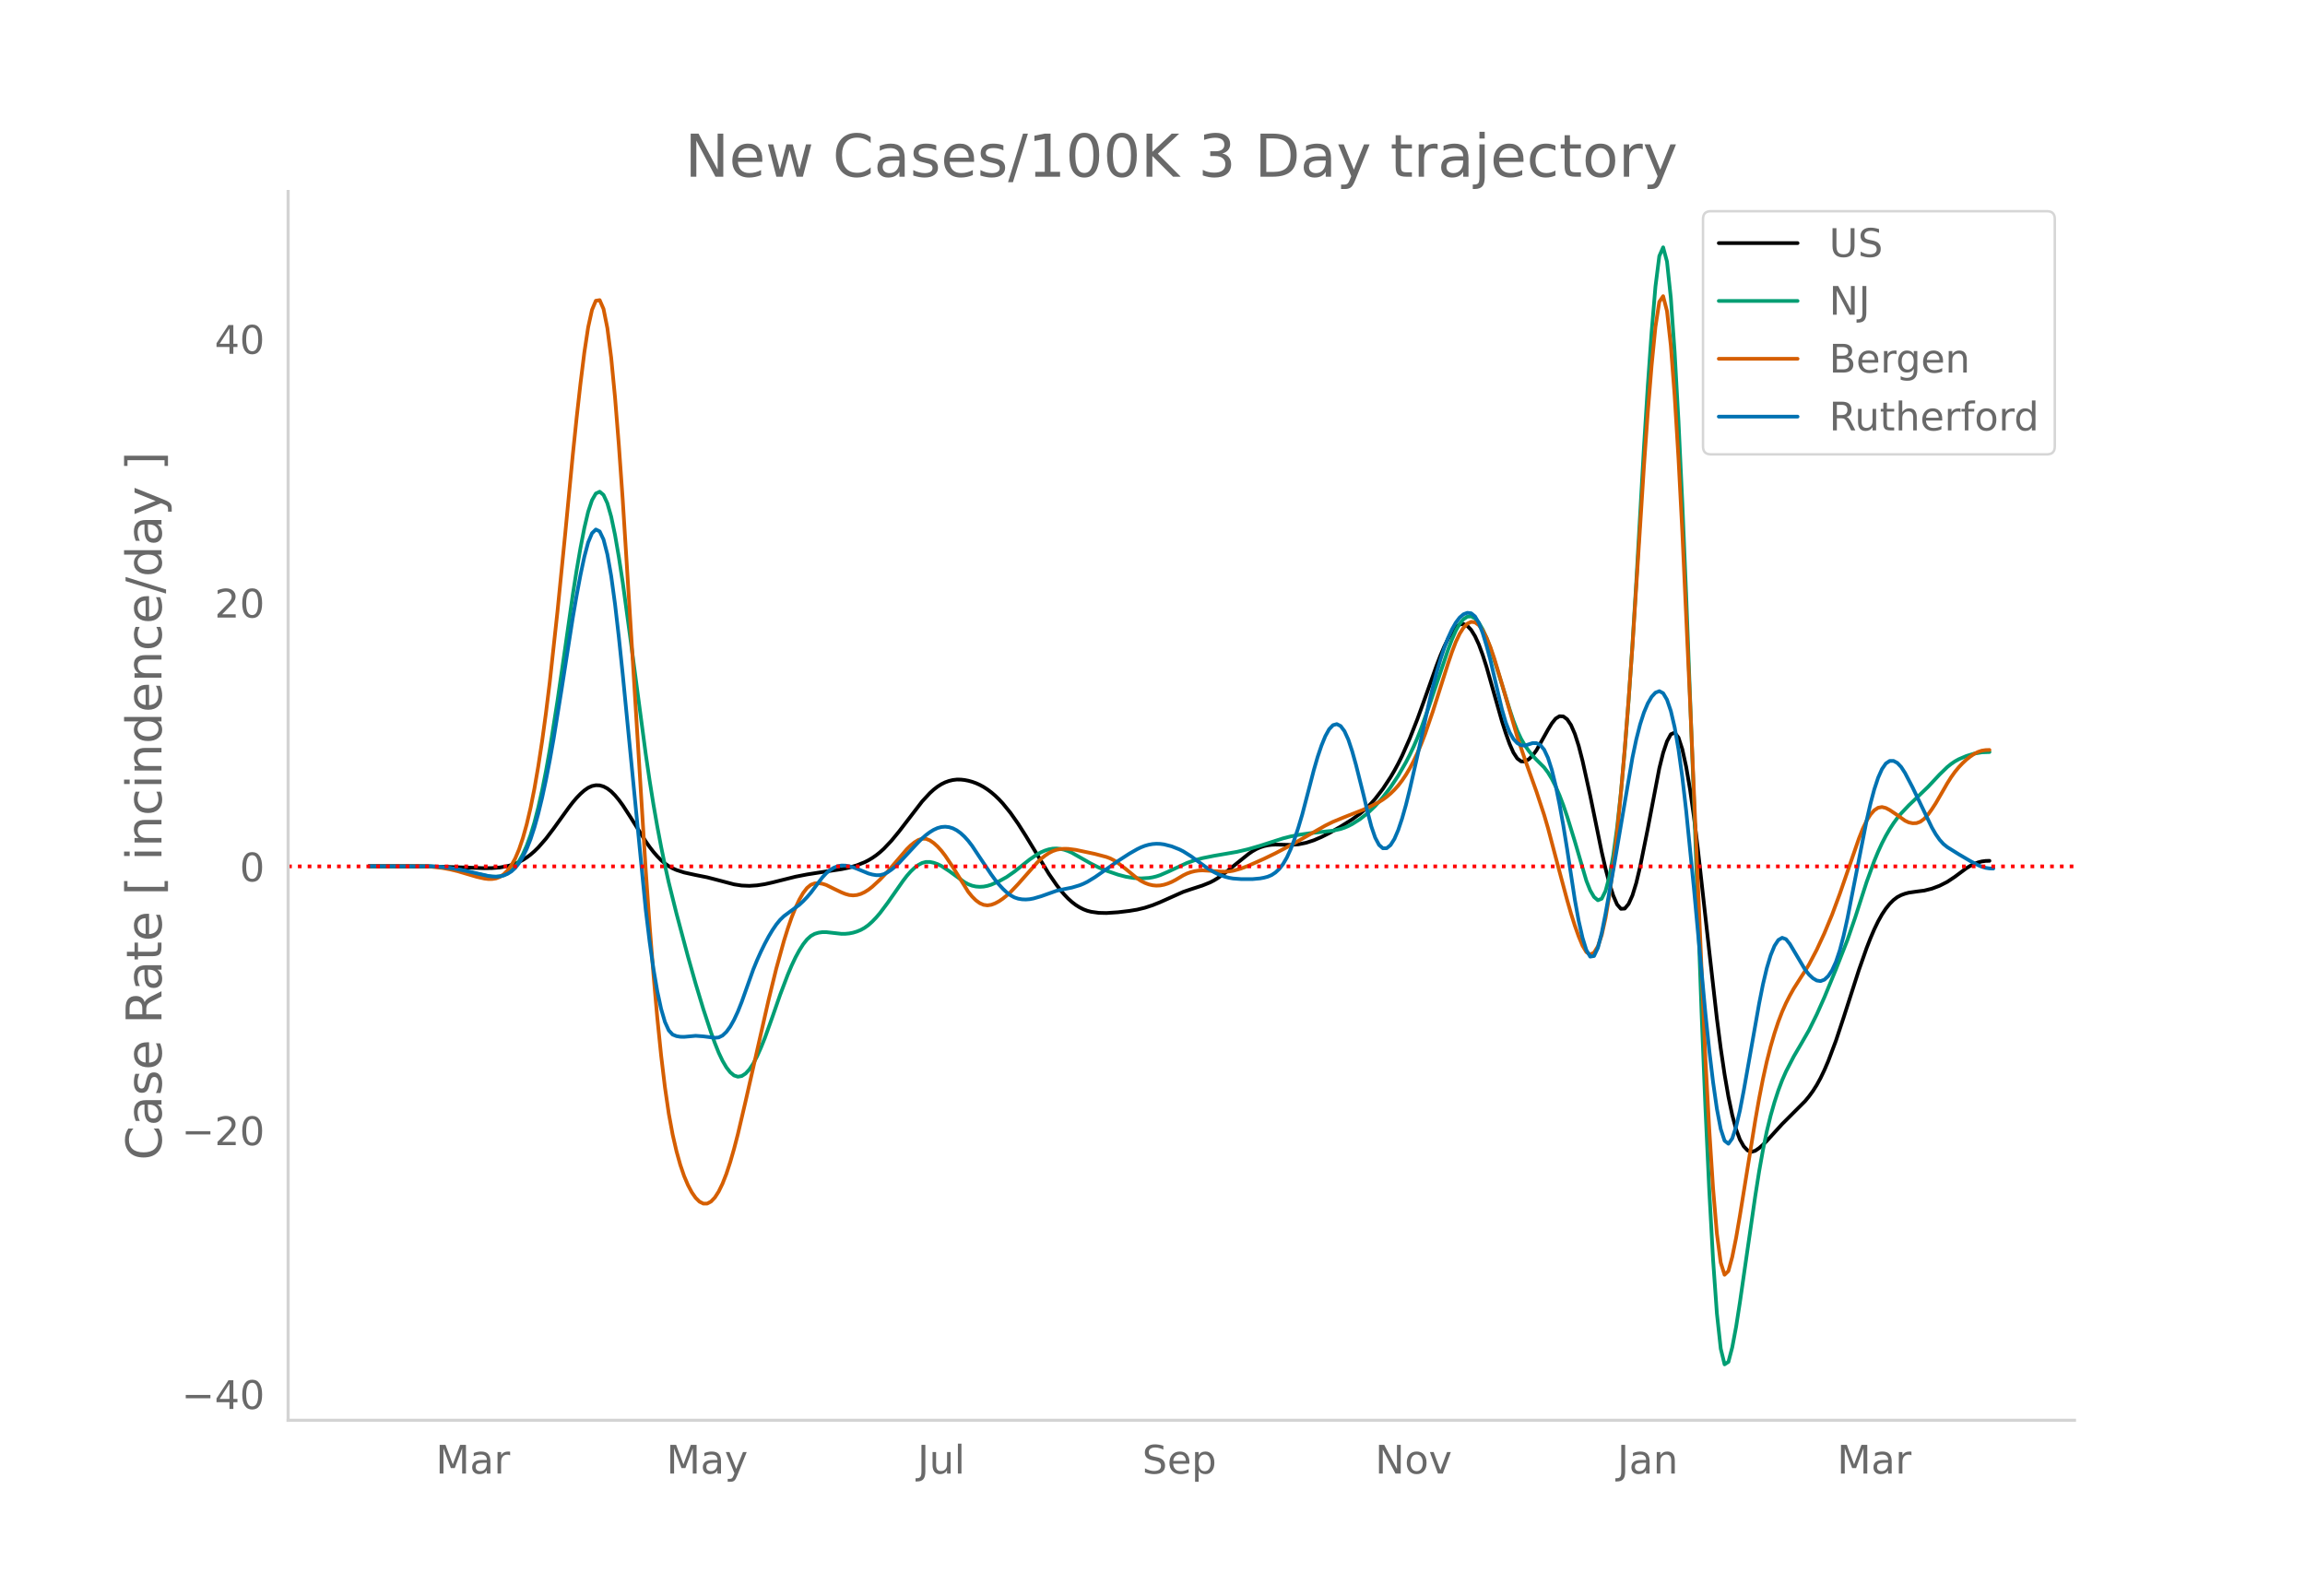 <svg height="864" viewBox="0 0 936 648" width="1248" xmlns="http://www.w3.org/2000/svg" xmlns:xlink="http://www.w3.org/1999/xlink"><defs><style>*{stroke-linecap:butt;stroke-linejoin:round}</style></defs><g id="figure_1"><path d="M0 648h936V0H0z" style="fill:#fff" id="patch_1"/><g id="axes_1"><path d="M117 576.72h725.4V77.76H117z" style="fill:none" id="patch_2"/><path clip-path="url(#p42695f0b7d)" d="m149.973 351.785 26.503.093 9.354.284 10.913.384 3.118-.05 3.118-.246 3.118-.565 1.559-.42 1.559-.541 1.559-.69 1.558-.845 1.56-1.002 1.558-1.17 1.56-1.347 1.558-1.529 3.118-3.565 3.118-4.109 6.236-8.65 1.56-2.025 1.558-1.827 1.56-1.611 1.558-1.382 1.56-1.082 1.558-.709 1.56-.323 1.558.062 1.56.445 1.558.824 1.56 1.203 1.558 1.57 1.56 1.876 1.558 2.122 3.118 4.801 6.236 9.925 1.56 2.22 1.558 2.01 1.56 1.8 1.558 1.575 1.56 1.338 1.558 1.1 1.56.87 1.558.69 3.118 1.006 4.677 1.028 4.677.932 4.677 1.213 6.236 1.646 3.118.479 3.118.127 3.118-.204 3.118-.48 3.118-.697 9.354-2.34 4.677-.914 6.236-.981 7.795-1.165 3.118-.648 3.118-.915 3.118-1.25 1.559-.797 1.559-.928 1.559-1.075 1.559-1.24 1.559-1.41 3.118-3.288 3.118-3.789 9.354-12.174 3.118-3.37 1.559-1.42 1.559-1.207 1.559-.988 1.559-.77 1.559-.565 1.559-.371 1.559-.18 1.559.006 1.559.166 1.559.299 1.559.427 1.559.558 1.559.7 1.559.853 1.559 1.01 1.559 1.168 1.559 1.332 1.559 1.503 1.559 1.673 3.118 3.83 3.118 4.446 3.118 4.915 9.354 15.413 3.118 4.508 1.559 2.028 1.559 1.843 1.559 1.63 1.559 1.41 1.559 1.192 1.559.986 1.559.79 1.559.594 1.559.408 3.118.435 3.118.072 4.677-.308 4.677-.56 3.118-.516 3.118-.754 3.118-1.016 3.118-1.257 9.353-4.18 3.118-1.057 4.677-1.518 3.118-1.26 1.56-.808 1.558-.95 3.118-2.255 4.677-3.781 4.677-3.754 1.56-1.081 1.558-.897 1.56-.7 1.558-.507 1.56-.345 1.558-.209 1.56-.079 6.235.13 3.118-.226 3.118-.632 3.118-1.014 3.118-1.329 3.118-1.57 4.677-2.665 4.677-2.92 3.118-2.248 3.118-2.734 1.56-1.6 1.558-1.767 3.118-4.044 3.118-4.755 1.56-2.655 1.558-2.875 1.56-3.13 3.117-7.034 3.118-7.917 3.118-8.625 4.677-13.159 1.56-4.046 1.558-3.627 1.56-3.175 1.558-2.683 1.56-1.992 1.558-1.1 1.56-.168 1.558.758 1.56 1.656 1.558 2.526 1.56 3.391 1.558 4.22 1.559 4.867 3.118 11.025 3.118 11 1.559 4.869 1.559 4.361 1.559 3.535 1.559 2.391 1.559 1.183 1.559.026 1.559-.879 1.559-1.531 1.559-2.133 3.118-5.562 1.559-2.792 1.559-2.556 1.559-1.948 1.559-.967 1.559.09 1.559 1.162 1.559 2.33 1.559 3.588 1.559 4.867 1.559 6.064 3.118 14.123 4.677 22.916 1.559 6.779 1.559 5.925 1.559 4.984 1.559 3.602 1.559 1.78 1.559-.106 1.559-1.859 1.559-3.481 1.559-5.079 1.559-6.569 3.118-15.48L673.795 312l1.559-6.286 1.559-4.64 1.559-2.898 1.559-.677 1.559 2.025 1.559 4.747 1.559 7.098 1.559 9.076 1.559 10.98 1.559 12.736 4.677 41.893 3.118 27.544 1.559 12.07 1.559 10.576 1.559 9.066 1.559 7.474 1.559 5.797 1.559 4.156 1.559 2.77 1.559 1.644 1.559.567 1.559-.436 1.559-1.076 1.559-1.352 1.559-1.555 6.236-6.857 9.354-9.346 1.559-1.898 1.559-2.134 1.559-2.447 1.559-2.836 1.559-3.24 1.559-3.636 3.118-8.264 3.117-9.402 6.236-19.4 3.118-8.855 1.56-4 1.558-3.64 1.56-3.22 1.558-2.784 1.56-2.354 1.558-1.948 1.56-1.563 1.558-1.183 1.56-.824 1.558-.568 1.56-.415 3.117-.452 3.118-.393 3.118-.78 3.118-1.174 3.118-1.583 3.118-2.077 4.677-3.489 1.56-.932 1.558-.783 1.56-.607 1.558-.408 1.56-.205 1.558-.05h0" style="fill:none;stroke:#000;stroke-linecap:round;stroke-width:1.5" id="line2d_1"/><path clip-path="url(#p42695f0b7d)" d="m149.973 351.68 23.385.05 4.677.258 4.677.518 4.677.83 6.236 1.496 4.677.979 1.559.17 1.559.039 1.559-.172 1.559-.466 1.559-.776 1.559-1.113 1.559-1.587 1.559-2.199 1.558-2.837 1.56-3.497 1.558-4.265 1.56-5.14 1.558-6.038 1.56-6.934 1.558-7.832 1.56-8.73 3.117-19.763 3.118-21.388 3.118-21.812 1.56-9.952 1.558-9.046 1.56-8.05 1.558-6.605 1.56-4.706 1.558-2.719 1.56-.723 1.558 1.308 1.56 3.376 1.558 5.451 1.56 7.444 1.558 9.017 1.56 10.172 3.117 22.868 6.236 46.939 1.56 10.632 1.558 9.776 1.56 8.94 1.558 8.215 1.56 7.596 1.558 7 3.118 12.542 4.677 17.522 3.118 10.996 3.118 10.333 3.118 9.442 1.56 4.332 1.558 3.895 1.56 3.293 1.558 2.658 1.56 2.008 1.558 1.292 1.56.509 1.558-.277 1.56-1.008 1.558-1.683 1.56-2.346 1.558-2.983 1.56-3.484 1.558-3.851 3.118-8.676 3.118-8.959 3.118-8.192 1.56-3.685 1.558-3.292 1.56-2.883 1.558-2.459 1.56-1.967 1.558-1.408 1.56-.864 1.558-.47 1.559-.222 1.559-.005 6.236.695 1.559-.017 1.559-.148 1.559-.306 1.559-.47 1.559-.644 1.559-.863 1.559-1.13 1.559-1.395 1.559-1.623 1.559-1.813 3.118-4.155 6.236-8.922 1.559-2.045 1.559-1.775 1.559-1.484 1.559-1.181 1.559-.821 1.559-.405 1.559.006 1.559.324 1.559.55 1.559.757 3.118 2.027 6.236 4.543 1.559.844 1.559.592 1.559.343 1.559.116 1.559-.092 1.559-.296 1.559-.49 3.118-1.36 3.118-1.729 3.118-2.172 6.236-4.952 3.118-2.133 1.559-.843 1.559-.666 1.559-.486 1.559-.286 1.559-.063 1.559.157 1.559.354 1.559.53 1.559.699 3.118 1.776 4.677 2.659 3.118 1.557 3.118 1.295 4.677 1.605 3.118.824 3.118.516 3.118.18 3.118-.184 1.559-.25 1.559-.38 1.559-.515 3.118-1.349 7.794-3.622 3.118-1.081 3.118-.849 4.677-.94 9.354-1.617 4.677-1.101 4.677-1.366 9.354-3.003 3.118-.795 3.118-.625 4.677-.676 9.354-1.02 3.118-.695 1.56-.525 1.558-.663 1.56-.798 3.117-1.962 3.118-2.436 3.118-2.973 3.118-3.526 3.118-4.081 3.118-4.679 3.118-5.438 1.56-3.03 1.558-3.295 1.56-3.616 1.558-3.947 3.118-8.767 7.795-23.145 1.56-4.101 1.558-3.565 1.56-2.755 1.558-1.892 1.56-1.021 1.558-.116 1.56.824 1.558 1.771 1.559 2.69 1.559 3.474 1.559 4.121 3.118 9.693 4.677 15.133 1.559 4.665 1.559 4.03 1.559 3.334 1.559 2.677 1.559 2.206 1.559 1.921 1.559 1.675 3.118 3.112 1.559 2.067 1.559 2.575 1.559 3.08 1.559 3.583 1.559 4.084 1.559 4.563 3.118 10.115 4.677 15.969 1.559 3.911 1.559 2.676 1.559 1.32 1.559-.627 1.559-3.169 1.559-5.83 1.559-8.516 1.559-11.339 1.559-14.294 1.559-17.248 1.559-20.055 1.559-22.715 1.559-25.345 3.118-54.867 1.559-24.874 1.559-21.93 1.559-18.452 1.559-12.324 1.559-3.541 1.559 5.772 1.559 14.77 1.559 22.187 1.559 28.025 1.559 33.287 1.559 37.258 3.118 82.29 3.118 87.04 1.559 38.527 1.559 33.556 1.559 28.343 1.559 21.91 1.559 14.264 1.559 6.371 1.559-1.02 1.559-5.912 1.559-8.302 1.559-10.025 6.236-43.196 1.559-9.89 1.559-8.762 1.559-7.545 1.559-6.375 1.559-5.45 1.559-4.77 1.559-4.138 1.559-3.544 3.118-6.054 3.118-5.32 3.118-5.443 3.118-6.324 3.118-6.987 4.677-11.357 4.676-11.926 3.118-9.021 4.677-14.518 3.118-8.582 1.56-3.766 1.558-3.386 1.56-3.016 1.558-2.691 1.56-2.412 1.558-2.14 1.56-1.883 3.117-3.28 7.795-7.49 4.677-5.001 3.118-3.026 1.56-1.261 1.558-1.058 1.56-.863 3.117-1.328 3.118-.944 3.118-.53 3.118-.118h0" style="fill:none;stroke:#009e73;stroke-linecap:round;stroke-width:1.5" id="line2d_2"/><path clip-path="url(#p42695f0b7d)" d="m149.973 351.617 20.267.044 4.677.253 4.677.537 3.118.568 3.118.741 4.677 1.384 3.118.92 3.118.7 1.559.185 1.559-.01 1.559-.244 1.559-.594 1.559-1.064 1.559-1.557 1.559-2.086 1.559-2.8 1.559-3.695 1.558-4.627 1.56-5.582 1.558-6.645 1.56-7.814 1.558-9.006 1.56-10.2 1.558-11.414 1.56-12.643 3.117-28.55 3.118-31.3 3.118-32.453 1.56-15.058 1.558-13.892 1.56-12.542 1.558-10.27 1.56-7.078 1.558-3.702 1.56-.25 1.558 3.573 1.56 7.768 1.558 12.039 1.56 16.152 1.558 19.482 1.56 22.029 3.117 49.632 6.236 100.918 1.56 22.19 1.558 19.911 1.56 17.629 1.558 15.328 1.56 13.009 1.558 10.686 1.56 8.467 1.558 6.768 1.56 5.587 1.558 4.543 1.56 3.66 1.558 2.934 1.56 2.243 1.558 1.54 1.56.79 1.558-.014 1.56-.825 1.558-1.633 1.56-2.427 1.558-3.207 1.56-3.982 1.558-4.74 1.56-5.408 1.558-5.984 3.118-13.304 9.354-41.22 3.118-12.712 3.118-11.258 1.56-5.002 1.558-4.497 1.56-3.913 1.558-3.313 1.56-2.699 1.558-2.025 1.56-1.29 1.558-.582 1.559-.078 1.559.227 1.559.49 3.118 1.547 3.118 1.49 1.559.62 1.559.436 1.559.152 1.559-.15 1.559-.447 1.559-.723 1.559-.976 1.559-1.211 3.118-2.884 3.118-3.291 4.677-5.446 3.118-3.65 1.559-1.523 1.559-1.25 1.559-.952 1.559-.517 1.559.05 1.559.622 1.559 1.075 1.559 1.409 1.559 1.719 1.559 2.016 3.118 4.652 6.236 10.035 1.559 1.907 1.559 1.548 1.559 1.14 1.559.681 1.559.213 1.559-.236 1.559-.584 1.559-.834 1.559-1.058 1.559-1.25 1.559-1.413 3.118-3.282 7.795-8.804 1.559-1.468 1.559-1.257 1.559-1.043 1.559-.806 1.559-.545 1.559-.292 1.559-.1 1.559.028 3.118.398 7.795 1.657 4.677 1.239 1.559.587 1.559.81 1.559 1.032 3.118 2.417 4.677 3.837 1.559 1.033 1.559.813 1.559.593 1.559.371 1.559.146 1.559-.079 1.559-.297 1.559-.49 1.559-.651 1.559-.81 3.117-1.855 1.56-.753 1.558-.56 1.56-.389 1.558-.233 1.56-.083 3.117.18 4.677.327 1.56.014 1.558-.114 1.56-.252 3.117-.875 3.118-1.188 6.236-2.768 4.677-2.263 6.236-3.282 7.795-4.408 6.236-3.554 3.118-1.536 4.677-1.928 7.795-3.061 3.118-1.425 3.118-1.644 1.56-.97 1.558-1.14 1.56-1.319 1.558-1.509 1.56-1.744 1.558-2.027 1.56-2.32 1.558-2.618 1.56-2.95 1.558-3.312 1.56-3.684 1.558-4.047 3.118-9.069 6.236-19.656 1.56-4.567 1.558-4.078 1.56-3.302 1.558-2.468 1.56-1.625 1.558-.735 1.56.202 1.558 1.149 1.559 2.086 1.559 2.974 1.559 3.814 1.559 4.587 3.118 10.36 6.236 21.517 3.118 9.164 4.677 13.081 3.118 9.453 1.559 5.33 4.677 17.69 3.118 11.6 1.559 5.43 1.559 4.928 1.559 4.386 1.559 3.747 1.559 2.608 1.559.974 1.559-.76 1.559-2.55 1.559-4.604 1.559-6.928 1.559-9.305 1.559-11.654 1.559-13.865 1.559-15.937 1.559-17.963 1.559-19.893 1.559-21.73L666 213.896l1.559-24.438 1.559-21.948 1.559-19.067 1.559-15.734 1.559-10.146 1.559-2.3 1.559 5.997 1.559 13.992 1.559 20.481 1.559 25.464 1.559 29.903 3.118 68.3 6.236 145.173 1.559 28.702 1.559 24.123 1.559 18.495 1.559 11.817 1.559 4.932 1.559-1.51 1.559-5.725 1.559-7.712 1.559-9.113 6.236-38.636 1.559-8.86 1.559-7.981 1.559-7.039 1.559-6.122 1.559-5.342 1.559-4.696 1.559-4.078 1.559-3.492 1.559-3.061 1.559-2.789 3.118-4.896 1.559-2.364 1.559-2.592 3.118-5.94 3.118-6.736 3.118-7.509 3.118-8.414 7.794-22.563 1.56-3.946 1.558-3.25 1.56-2.497 1.558-1.756 1.56-1.023 1.558-.293 1.56.386 1.558.813 3.118 2.096 3.118 2.248 1.56.718 1.558.334 1.56-.068 1.558-.568 1.56-1.164 1.558-1.746 1.56-2.157 1.558-2.397 3.118-5.37 1.56-2.726 1.558-2.474 1.56-2.182 1.558-1.898 1.56-1.653 1.558-1.448 1.56-1.25 1.558-1.047 1.56-.805 1.558-.525 1.56-.239 1.558-.048h0" style="fill:none;stroke:#d55e00;stroke-linecap:round;stroke-width:1.5" id="line2d_3"/><path clip-path="url(#p42695f0b7d)" d="m149.973 351.686 24.944.09 4.677.31 4.677.587 4.677.9 9.354 2.134 1.559.2 1.559.085 1.559-.11 1.559-.38 1.559-.665 1.559-.977 1.559-1.418 1.559-1.988 1.558-2.585 1.56-3.2 1.558-3.922 1.56-4.745 1.558-5.59 1.56-6.427 1.558-7.225 1.56-7.986 1.558-8.738 3.118-19.314 4.677-29.908 1.56-9.056 1.558-8.271 1.56-7.366 1.558-5.857 1.56-3.742 1.558-1.506 1.56.775 1.558 3.284 1.56 6.019 1.558 8.8 1.56 11.457 1.558 13.502 1.56 14.932 9.353 95.696 1.56 12.88 1.558 10.99 1.56 9.102 1.558 7.213 1.56 5.324 1.558 3.436 1.56 1.686 1.558.629 1.56.263 1.558.036 4.677-.43 3.118.225 4.677.59 1.56-.151 1.558-.778 1.56-1.465 1.558-2.143 1.56-2.774 1.558-3.357 1.56-3.933 4.676-13.134 1.56-3.805 1.558-3.467 1.56-3.183 1.558-2.91 1.56-2.624 1.558-2.29 1.56-1.9 1.558-1.503 6.236-4.605 1.56-1.449 1.558-1.622 1.56-1.813 3.117-4.159 1.559-2.05 1.559-1.7 1.559-1.31 1.559-.945 1.559-.61 1.559-.282 1.559.033 1.559.268 1.559.426 1.559.568 4.677 1.94 1.559.425 1.559.26 1.559-.012 1.559-.394 1.559-.78 1.559-1.072 1.559-1.278 1.559-1.463 4.677-5.058 3.118-3.34 1.559-1.542 1.559-1.36 1.559-1.164 1.559-.958 1.559-.71 1.559-.422 1.559-.125 1.559.175 1.559.483 1.559.802 1.559 1.12 1.559 1.43 1.559 1.725 1.559 2.022 3.118 4.697 4.677 6.975 1.559 2.126 1.559 1.92 1.559 1.7 1.559 1.472 1.559 1.191 1.559.858 1.559.528 1.559.264 1.559.065 1.559-.119 1.559-.294 3.118-.907 6.236-2.215 3.118-.679 3.118-.626 3.118-.928 1.559-.62 1.559-.764 3.118-1.907 4.677-3.26 4.677-3.31 4.677-3.023 3.118-1.78 1.559-.757 1.559-.605 1.559-.443 1.559-.28 1.559-.115 1.559.05 1.559.209 3.118.801 3.118 1.235 1.558.789 3.118 1.958 6.236 4.562 3.118 1.917 1.56.779 1.558.642 1.56.513 1.558.39 1.56.269 3.117.23 4.677.018 3.118-.283 1.56-.287 1.558-.412 1.56-.657 1.558-1.027 1.56-1.447 1.558-2.001 1.56-2.69 1.558-3.406 1.56-4.105 1.558-4.717 1.56-5.243 3.117-11.91 1.56-6.033 1.558-5.378 1.56-4.618 1.558-3.82 1.56-2.832 1.558-1.652 1.56-.436 1.558.793 1.56 2.083 1.558 3.432 1.56 4.712 1.558 5.576 3.118 12.419 1.56 6.595 1.558 5.978 1.56 4.538 1.558 2.936 1.56 1.367 1.558-.036 1.56-1.272 1.558-2.474 1.56-3.644 1.558-4.653 1.56-5.503 1.558-6.266 3.118-13.724 4.677-21.38 1.56-6.5 1.558-5.922 1.56-5.336 1.558-4.716 1.56-4.065 1.558-3.407 1.56-2.743 1.558-2.05 1.56-1.327 1.558-.6 1.56.19 1.558 1.284 1.56 2.682 1.558 4.073 1.559 5.12 1.559 5.823 3.118 13.382 1.559 6.565 1.559 5.374 1.559 4.02 1.559 2.715 1.559 1.667 1.559.877 1.559.136 3.118-1.01 1.559.026 1.559.764 1.559 1.867 1.559 3.333 1.559 4.872 1.559 6.366 1.559 7.63 1.559 8.663 1.559 9.653 3.118 20.467 1.559 8.561 1.559 6.846 1.559 5.022 1.559 2.652 1.559-.26 1.559-3.28 1.559-6.091 1.559-7.852 3.118-17.582 7.795-45.74 1.559-7.4 1.559-6.11 1.559-4.84 1.559-3.697 1.559-2.676 1.559-1.678 1.559-.609 1.559.832 1.559 2.64 1.559 4.564 1.559 6.683 1.559 9 1.559 11.359 1.559 13.582 3.118 31.184 4.677 50.889 1.559 14.992 1.559 13.018 1.559 10.913 1.559 8.159 1.559 4.755 1.559 1.22 1.559-2.157 1.559-4.766 1.559-6.6 1.559-8.131 6.236-35.258 1.559-7.843 1.559-6.573 1.559-5.198 1.559-3.815 1.559-2.385 1.559-.91 1.559.576 1.559 1.933 6.236 10.503 1.559 1.955 1.559 1.457 1.559.929 1.559.247 1.559-.587 1.559-1.453 1.559-2.352 1.559-3.417 1.559-4.651 1.558-5.917 1.56-7.088 4.676-23.902 3.118-15.87 1.56-6.833 1.558-5.828 1.56-4.718 1.558-3.497 1.56-2.254 1.558-1.048 1.56-.02 1.558.834 1.56 1.65 1.558 2.41 3.118 5.985 7.795 16.202 1.56 2.704 1.558 2.229 1.56 1.726 1.558 1.265 4.677 2.923 4.677 2.75 3.118 1.647 1.56.664 1.558.453 1.56.224 1.558.055h0" style="fill:none;stroke:#0072b2;stroke-linecap:round;stroke-width:1.5" id="line2d_4"/><path clip-path="url(#p42695f0b7d)" d="M117 351.818h725.4" style="fill:none;stroke:red;stroke-dasharray:1.5,2.475;stroke-dashoffset:0;stroke-width:1.5" id="line2d_5"/><path d="M117 576.72V77.76" style="fill:none;stroke:#d3d3d3;stroke-linecap:square;stroke-linejoin:miter;stroke-width:1.25" id="patch_3"/><path d="M117 576.72h725.4" style="fill:none;stroke:#d3d3d3;stroke-linecap:square;stroke-linejoin:miter;stroke-width:1.25" id="patch_4"/><g id="matplotlib.axis_1"><g id="xtick_1"><g style="fill:#696969" transform="matrix(.16 0 0 -.16 176.972 598.378)" id="text_1"><defs><path d="M9.813 72.906h14.703l18.593-49.61 18.703 49.61h14.704V0H66.89v64.016l-18.797-50h-9.907l-18.796 50V0H9.813z" id="DejaVuSans-77"/><path d="M34.281 27.484q-10.89 0-15.093-2.484-4.204-2.484-4.204-8.5 0-4.781 3.157-7.594 3.156-2.797 8.562-2.797 7.485 0 12 5.297 4.516 5.297 4.516 14.078v2zm17.922 3.72V0H43.22v8.297Q40.14 3.328 35.547.953q-4.594-2.375-11.234-2.375-8.391 0-13.36 4.719Q6 8.016 6 15.922q0 9.219 6.172 13.906 6.187 4.688 18.437 4.688h12.61v.89q0 6.203-4.078 9.594-4.078 3.39-11.453 3.39-4.688 0-9.141-1.124-4.438-1.125-8.531-3.375v8.312q4.921 1.906 9.562 2.844 4.64.953 9.031.953 11.875 0 17.735-6.156 5.86-6.14 5.86-18.64z" id="DejaVuSans-97"/><path d="M41.11 46.297q-1.516.875-3.297 1.281Q36.03 48 33.89 48q-7.625 0-11.703-4.953-4.079-4.953-4.079-14.234V0H9.08v54.688h9.03v-8.5q2.844 4.984 7.375 7.39Q30.031 56 36.531 56q.922 0 2.047-.125 1.125-.11 2.484-.36z" id="DejaVuSans-114"/></defs><use xlink:href="#DejaVuSans-77"/><use x="86.279" xlink:href="#DejaVuSans-97"/><use x="147.559" xlink:href="#DejaVuSans-114"/></g></g><g id="xtick_2"><g style="fill:#696969" transform="matrix(.16 0 0 -.16 270.624 598.378)" id="text_2"><defs><path d="M32.172-5.078q-3.797-9.766-7.422-12.735-3.61-2.984-9.656-2.984H7.906v7.516h5.282q3.703 0 5.75 1.765Q21-9.766 23.483-3.219l1.61 4.094-22.11 53.813H12.5l17.094-42.766 17.093 42.766h9.516z" id="DejaVuSans-121"/></defs><use xlink:href="#DejaVuSans-77"/><use x="86.279" xlink:href="#DejaVuSans-97"/><use x="147.559" xlink:href="#DejaVuSans-121"/></g></g><g id="xtick_3"><g style="fill:#696969" transform="matrix(.16 0 0 -.16 372.61 598.378)" id="text_3"><defs><path d="M9.813 72.906h9.859V5.078q0-13.187-5-19.14-5-5.954-16.094-5.954h-3.75v8.297h3.078q6.531 0 9.219 3.672Q9.813-4.39 9.813 5.078z" id="DejaVuSans-74"/><path d="M8.5 21.578v33.11h8.984V21.922q0-7.766 3.016-11.656 3.031-3.875 9.094-3.875 7.265 0 11.484 4.64 4.234 4.64 4.234 12.656v31h8.985V0h-8.984v8.406Q42.047 3.422 37.718 1q-4.313-2.422-10.032-2.422-9.421 0-14.312 5.86Q8.5 10.296 8.5 21.578zM31.11 56z" id="DejaVuSans-117"/><path d="M9.422 75.984h8.984V0H9.422z" id="DejaVuSans-108"/></defs><use xlink:href="#DejaVuSans-74"/><use x="29.492" xlink:href="#DejaVuSans-117"/><use x="92.871" xlink:href="#DejaVuSans-108"/></g></g><g id="xtick_4"><g style="fill:#696969" transform="matrix(.16 0 0 -.16 463.84 598.378)" id="text_4"><defs><path d="M53.516 70.516V60.89q-5.61 2.687-10.594 4-4.984 1.328-9.625 1.328-8.047 0-12.422-3.125t-4.375-8.89q0-4.845 2.906-7.313 2.907-2.453 11.016-3.97l5.953-1.218q11.031-2.11 16.281-7.406 5.25-5.297 5.25-14.172 0-10.61-7.11-16.078-7.093-5.469-20.812-5.469-5.172 0-11.015 1.172Q13.14.922 6.89 3.219v10.156q6-3.36 11.765-5.078 5.766-1.703 11.328-1.703 8.438 0 13.032 3.312 4.593 3.328 4.593 9.485 0 5.359-3.297 8.39-3.296 3.032-10.812 4.547L27.484 33.5q-11.03 2.188-15.968 6.875-4.922 4.688-4.922 13.047 0 9.672 6.812 15.234 6.813 5.563 18.766 5.563 5.14 0 10.453-.938 5.328-.922 10.89-2.765z" id="DejaVuSans-83"/><path d="M56.203 29.594v-4.39H14.891q.593-9.282 5.593-14.142 5-4.859 13.938-4.859 5.172 0 10.031 1.266 4.86 1.265 9.656 3.812v-8.5Q49.266.734 44.187-.344 39.11-1.422 33.892-1.422q-13.094 0-20.735 7.61-7.64 7.625-7.64 20.625 0 13.421 7.25 21.296Q20.016 56 32.328 56q11.031 0 17.453-7.11 6.422-7.093 6.422-19.296zm-8.984 2.64q-.094 7.36-4.125 11.75-4.032 4.407-10.672 4.407-7.516 0-12.031-4.25-4.516-4.25-5.203-11.97z" id="DejaVuSans-101"/><path d="M18.11 8.203v-29H9.077v75.484h9.031v-8.296q2.844 4.875 7.157 7.234Q29.594 56 35.594 56q9.968 0 16.187-7.906 6.235-7.907 6.235-20.797T51.78 6.484q-6.218-7.906-16.187-7.906-6 0-10.328 2.375-4.313 2.375-7.157 7.25zm30.578 19.094q0 9.906-4.079 15.547-4.078 5.64-11.203 5.64-7.14 0-11.218-5.64-4.079-5.64-4.079-15.547 0-9.906 4.078-15.547 4.079-5.64 11.22-5.64 7.124 0 11.202 5.64t4.078 15.547z" id="DejaVuSans-112"/></defs><use xlink:href="#DejaVuSans-83"/><use x="63.477" xlink:href="#DejaVuSans-101"/><use x="125" xlink:href="#DejaVuSans-112"/></g></g><g id="xtick_5"><g style="fill:#696969" transform="matrix(.16 0 0 -.16 558.404 598.378)" id="text_5"><defs><path d="M9.813 72.906h13.28l32.329-60.984v60.984h9.562V0h-13.28L19.39 60.984V0H9.813z" id="DejaVuSans-78"/><path d="M30.61 48.39q-7.22 0-11.422-5.64-4.204-5.64-4.204-15.453 0-9.813 4.172-15.453 4.188-5.64 11.453-5.64 7.188 0 11.375 5.655 4.203 5.672 4.203 15.438 0 9.719-4.203 15.406-4.187 5.688-11.375 5.688zm0 7.61q11.718 0 18.406-7.625 6.703-7.61 6.703-21.078 0-13.422-6.703-21.078-6.688-7.64-18.407-7.64-11.765 0-18.437 7.64-6.656 7.656-6.656 21.078 0 13.469 6.656 21.078Q18.844 56 30.609 56z" id="DejaVuSans-111"/><path d="M2.984 54.688H12.5L29.594 8.797l17.093 45.89h9.516L35.687 0H23.485z" id="DejaVuSans-118"/></defs><use xlink:href="#DejaVuSans-78"/><use x="74.805" xlink:href="#DejaVuSans-111"/><use x="135.986" xlink:href="#DejaVuSans-118"/></g></g><g id="xtick_6"><g style="fill:#696969" transform="matrix(.16 0 0 -.16 656.785 598.378)" id="text_6"><defs><path d="M54.89 33.016V0h-8.984v32.719q0 7.765-3.031 11.61-3.031 3.858-9.078 3.858-7.281 0-11.484-4.64-4.204-4.625-4.204-12.64V0H9.08v54.688h9.03v-8.5q3.235 4.937 7.594 7.374Q30.078 56 35.797 56q9.422 0 14.25-5.828 4.844-5.828 4.844-17.156z" id="DejaVuSans-110"/></defs><use xlink:href="#DejaVuSans-74"/><use x="29.492" xlink:href="#DejaVuSans-97"/><use x="90.771" xlink:href="#DejaVuSans-110"/></g></g><g id="xtick_7"><g style="fill:#696969" transform="matrix(.16 0 0 -.16 746.005 598.378)" id="text_7"><use xlink:href="#DejaVuSans-77"/><use x="86.279" xlink:href="#DejaVuSans-97"/><use x="147.559" xlink:href="#DejaVuSans-114"/></g></g></g><g id="matplotlib.axis_2"><g id="ytick_1"><g style="fill:#696969" transform="matrix(.16 0 0 -.16 73.733 572.132)" id="text_8"><defs><path d="M10.594 35.5h62.593v-8.297H10.594z" id="DejaVuSans-8722"/><path d="M37.797 64.313 12.89 25.39h24.906zm-2.594 8.593H47.61V25.391h10.407v-8.203H47.609V0h-9.812v17.188H4.89v9.515z" id="DejaVuSans-52"/><path d="M31.781 66.406q-7.61 0-11.453-7.5Q16.5 51.422 16.5 36.375q0-14.984 3.828-22.484 3.844-7.5 11.453-7.5 7.672 0 11.5 7.5 3.844 7.5 3.844 22.484 0 15.047-3.844 22.531-3.828 7.5-11.5 7.5zm0 7.813q12.266 0 18.735-9.703 6.468-9.688 6.468-28.141 0-18.406-6.468-28.11-6.47-9.687-18.735-9.687-12.25 0-18.718 9.688-6.47 9.703-6.47 28.109 0 18.453 6.47 28.14Q19.53 74.22 31.78 74.22z" id="DejaVuSans-48"/></defs><use xlink:href="#DejaVuSans-8722"/><use x="83.789" xlink:href="#DejaVuSans-52"/><use x="147.412" xlink:href="#DejaVuSans-48"/></g></g><g id="ytick_2"><g style="fill:#696969" transform="matrix(.16 0 0 -.16 73.733 465.014)" id="text_9"><defs><path d="M19.188 8.297h34.421V0H7.33v8.297q5.609 5.812 15.296 15.594 9.703 9.797 12.188 12.64 4.734 5.313 6.609 9 1.89 3.688 1.89 7.25 0 5.813-4.078 9.469-4.078 3.672-10.625 3.672-4.64 0-9.797-1.61-5.14-1.609-11-4.89v9.969Q13.767 71.78 18.938 73q5.188 1.219 9.485 1.219 11.328 0 18.062-5.672 6.735-5.656 6.735-15.125 0-4.5-1.688-8.531-1.672-4.016-6.125-9.485-1.218-1.422-7.765-8.187-6.532-6.766-18.453-18.922z" id="DejaVuSans-50"/></defs><use xlink:href="#DejaVuSans-8722"/><use x="83.789" xlink:href="#DejaVuSans-50"/><use x="147.412" xlink:href="#DejaVuSans-48"/></g></g><g id="ytick_3"><use xlink:href="#DejaVuSans-48" style="fill:#696969" transform="matrix(.16 0 0 -.16 97.32 357.896)" id="text_10"/></g><g id="ytick_4"><g style="fill:#696969" transform="matrix(.16 0 0 -.16 87.14 250.778)" id="text_11"><use xlink:href="#DejaVuSans-50"/><use x="63.623" xlink:href="#DejaVuSans-48"/></g></g><g id="ytick_5"><g style="fill:#696969" transform="matrix(.16 0 0 -.16 87.14 143.66)" id="text_12"><use xlink:href="#DejaVuSans-52"/><use x="63.623" xlink:href="#DejaVuSans-48"/></g></g><g style="fill:#696969" transform="matrix(0 -.2 -.2 0 65.573 471.138)" id="text_13"><defs><path d="M64.406 67.281v-10.39q-4.984 4.64-10.625 6.922-5.64 2.296-11.984 2.296-12.5 0-19.14-7.64-6.641-7.64-6.641-22.094 0-14.406 6.64-22.047 6.64-7.64 19.14-7.64 6.345 0 11.985 2.296 5.64 2.297 10.625 6.938V5.609Q59.234 2.094 53.437.33q-5.78-1.75-12.218-1.75-16.563 0-26.094 10.124-9.516 10.14-9.516 27.672 0 17.578 9.516 27.703 9.531 10.14 26.094 10.14 6.531 0 12.312-1.734 5.797-1.734 10.875-5.203z" id="DejaVuSans-67"/><path d="M44.281 53.078v-8.5q-3.797 1.953-7.906 2.922-4.094.984-8.5.984-6.688 0-10.031-2.047-3.344-2.046-3.344-6.156 0-3.125 2.39-4.906 2.391-1.781 9.626-3.39l3.078-.688q9.562-2.047 13.593-5.781 4.032-3.735 4.032-10.422 0-7.625-6.032-12.078-6.03-4.438-16.578-4.438-4.39 0-9.156.86Q10.688.296 5.422 2v9.281q4.984-2.594 9.812-3.89 4.829-1.282 9.579-1.282 6.343 0 9.75 2.172 3.421 2.172 3.421 6.125 0 3.656-2.468 5.61-2.453 1.953-10.813 3.765l-3.125.735q-8.344 1.75-12.062 5.39-3.704 3.64-3.704 9.985 0 7.718 5.47 11.906Q16.75 56 26.811 56q4.97 0 9.36-.734 4.406-.72 8.11-2.188z" id="DejaVuSans-115"/><path d="M44.39 34.188q3.172-1.079 6.172-4.594 3-3.516 6.032-9.672L66.609 0H56l-9.313 18.703q-3.624 7.328-7.015 9.719-3.39 2.39-9.25 2.39h-10.75V0h-9.86v72.906h22.266q12.5 0 18.656-5.234 6.157-5.219 6.157-15.766 0-6.89-3.203-11.437-3.204-4.532-9.297-6.282zM19.673 64.797V38.922h12.406q7.125 0 10.766 3.297 3.64 3.297 3.64 9.687 0 6.39-3.64 9.64-3.64 3.25-10.766 3.25z" id="DejaVuSans-82"/><path d="M18.313 70.219V54.688h18.5v-6.985h-18.5V18.016q0-6.688 1.828-8.594 1.828-1.906 7.453-1.906h9.218V0h-9.218q-10.407 0-14.36 3.875-3.953 3.89-3.953 14.14v29.688H2.687v6.984h6.594V70.22z" id="DejaVuSans-116"/><path d="M8.594 75.984h20.703V69H17.578V-6.203h11.719v-6.984H8.594z" id="DejaVuSans-91"/><path d="M9.422 54.688h8.984V0H9.422zm0 21.296h8.984v-11.39H9.422z" id="DejaVuSans-105"/><path d="M48.781 52.594v-8.407q-3.812 2.11-7.64 3.157-3.828 1.047-7.735 1.047-8.75 0-13.593-5.547-4.829-5.532-4.829-15.547 0-10.016 4.829-15.563 4.843-5.53 13.593-5.53 3.907 0 7.735 1.046 3.828 1.047 7.64 3.156V2.094Q45.016.344 40.984-.531q-4.015-.89-8.562-.89-12.36 0-19.64 7.765-7.266 7.765-7.266 20.953 0 13.375 7.343 21.031Q20.22 56 33.016 56q4.14 0 8.093-.86 3.953-.843 7.672-2.546z" id="DejaVuSans-99"/><path d="M45.406 46.39v29.594h8.985V0h-8.985v8.203Q42.578 3.328 38.25.953q-4.313-2.375-10.375-2.375-9.906 0-16.14 7.906-6.22 7.922-6.22 20.813 0 12.89 6.22 20.797Q17.968 56 27.874 56q6.063 0 10.375-2.375 4.328-2.36 7.156-7.234zm-30.61-19.093q0-9.906 4.079-15.547 4.078-5.64 11.203-5.64 7.125 0 11.219 5.64 4.11 5.64 4.11 15.547 0 9.906-4.11 15.547-4.094 5.64-11.219 5.64-7.125 0-11.203-5.64-4.078-5.64-4.078-15.547z" id="DejaVuSans-100"/><path d="M25.39 72.906h8.297L8.297-9.28H0z" id="DejaVuSans-47"/><path d="M30.422 75.984v-89.171H9.719v6.984H21.39V69H9.719v6.984z" id="DejaVuSans-93"/></defs><use xlink:href="#DejaVuSans-67"/><use x="69.824" xlink:href="#DejaVuSans-97"/><use x="131.104" xlink:href="#DejaVuSans-115"/><use x="183.203" xlink:href="#DejaVuSans-101"/><use x="244.727" xlink:href="#DejaVuSans-32"/><use x="276.514" xlink:href="#DejaVuSans-82"/><use x="343.746" xlink:href="#DejaVuSans-97"/><use x="405.025" xlink:href="#DejaVuSans-116"/><use x="444.234" xlink:href="#DejaVuSans-101"/><use x="505.758" xlink:href="#DejaVuSans-32"/><use x="537.545" xlink:href="#DejaVuSans-91"/><use x="576.559" xlink:href="#DejaVuSans-32"/><use x="608.346" xlink:href="#DejaVuSans-105"/><use x="636.129" xlink:href="#DejaVuSans-110"/><use x="699.508" xlink:href="#DejaVuSans-99"/><use x="754.488" xlink:href="#DejaVuSans-105"/><use x="782.271" xlink:href="#DejaVuSans-110"/><use x="845.65" xlink:href="#DejaVuSans-100"/><use x="909.127" xlink:href="#DejaVuSans-101"/><use x="970.65" xlink:href="#DejaVuSans-110"/><use x="1034.029" xlink:href="#DejaVuSans-99"/><use x="1089.01" xlink:href="#DejaVuSans-101"/><use x="1150.533" xlink:href="#DejaVuSans-47"/><use x="1184.225" xlink:href="#DejaVuSans-100"/><use x="1247.701" xlink:href="#DejaVuSans-97"/><use x="1308.98" xlink:href="#DejaVuSans-121"/><use x="1368.16" xlink:href="#DejaVuSans-32"/><use x="1399.947" xlink:href="#DejaVuSans-93"/></g></g><g style="fill:#696969" transform="matrix(.24 0 0 -.24 278.113 71.76)" id="text_14"><defs><path d="M4.203 54.688h8.985l11.234-42.672 11.172 42.672h10.593l11.235-42.672 11.187 42.672h8.985L63.28 0H52.688L40.922 44.828 29.109 0H18.5z" id="DejaVuSans-119"/><path d="M12.406 8.297h16.11v55.625l-17.532-3.516v8.985l17.438 3.515h9.86V8.296H54.39V0H12.406z" id="DejaVuSans-49"/><path d="M9.813 72.906h9.859V42.094L52.39 72.906h12.703L28.906 38.922 67.672 0H54.688L19.672 35.11V0h-9.86z" id="DejaVuSans-75"/><path d="M40.578 39.313Q47.656 37.797 51.625 33q3.984-4.781 3.984-11.813 0-10.78-7.422-16.703-7.421-5.906-21.093-5.906-4.578 0-9.438.906-4.86.907-10.031 2.72v9.515q4.094-2.39 8.969-3.61 4.89-1.218 10.218-1.218 9.266 0 14.125 3.656 4.86 3.656 4.86 10.64 0 6.454-4.516 10.079-4.515 3.64-12.562 3.64h-8.5v8.11h8.89q7.266 0 11.125 2.906 3.86 2.906 3.86 8.375 0 5.61-3.985 8.61-3.968 3.015-11.39 3.015-4.063 0-8.703-.89-4.641-.876-10.203-2.72v8.782q5.624 1.562 10.53 2.344 4.907.78 9.25.78 11.235 0 17.766-5.109 6.547-5.093 6.547-13.78 0-6.063-3.468-10.235-3.47-4.172-9.86-5.782z" id="DejaVuSans-51"/><path d="M19.672 64.797V8.109h11.922q15.093 0 22.093 6.829 7 6.843 7 21.593 0 14.64-7 21.453-7 6.813-22.093 6.813zm-9.86 8.11h20.266q21.188 0 31.094-8.813 9.922-8.813 9.922-27.563 0-18.86-9.969-27.703Q51.172 0 30.078 0H9.813z" id="DejaVuSans-68"/><path d="M9.422 54.688h8.984V-.984q0-10.438-3.984-15.125-3.969-4.688-12.813-4.688h-3.421v7.61H.594q5.125 0 6.968 2.374 1.86 2.36 1.86 9.829zm0 21.296h8.984v-11.39H9.422z" id="DejaVuSans-106"/></defs><use xlink:href="#DejaVuSans-78"/><use x="74.805" xlink:href="#DejaVuSans-101"/><use x="136.328" xlink:href="#DejaVuSans-119"/><use x="218.115" xlink:href="#DejaVuSans-32"/><use x="249.902" xlink:href="#DejaVuSans-67"/><use x="319.727" xlink:href="#DejaVuSans-97"/><use x="381.006" xlink:href="#DejaVuSans-115"/><use x="433.105" xlink:href="#DejaVuSans-101"/><use x="494.629" xlink:href="#DejaVuSans-115"/><use x="546.729" xlink:href="#DejaVuSans-47"/><use x="580.42" xlink:href="#DejaVuSans-49"/><use x="644.043" xlink:href="#DejaVuSans-48"/><use x="707.666" xlink:href="#DejaVuSans-48"/><use x="771.289" xlink:href="#DejaVuSans-75"/><use x="836.865" xlink:href="#DejaVuSans-32"/><use x="868.652" xlink:href="#DejaVuSans-51"/><use x="932.275" xlink:href="#DejaVuSans-32"/><use x="964.063" xlink:href="#DejaVuSans-68"/><use x="1041.064" xlink:href="#DejaVuSans-97"/><use x="1102.344" xlink:href="#DejaVuSans-121"/><use x="1161.523" xlink:href="#DejaVuSans-32"/><use x="1193.311" xlink:href="#DejaVuSans-116"/><use x="1232.52" xlink:href="#DejaVuSans-114"/><use x="1273.633" xlink:href="#DejaVuSans-97"/><use x="1334.912" xlink:href="#DejaVuSans-106"/><use x="1362.695" xlink:href="#DejaVuSans-101"/><use x="1424.219" xlink:href="#DejaVuSans-99"/><use x="1479.199" xlink:href="#DejaVuSans-116"/><use x="1518.408" xlink:href="#DejaVuSans-111"/><use x="1579.59" xlink:href="#DejaVuSans-114"/><use x="1620.703" xlink:href="#DejaVuSans-121"/></g><g id="legend_1"><path d="M694.75 184.5H831.2q3.2 0 3.2-3.2V88.96q0-3.2-3.2-3.2H694.75q-3.2 0-3.2 3.2v92.34q0 3.2 3.2 3.2z" style="fill:none;opacity:.8;stroke:#ccc;stroke-linejoin:miter" id="patch_5"/><path d="M697.95 98.718h32" style="fill:none;stroke:#000;stroke-linecap:round;stroke-width:1.5" id="line2d_6"/><g style="fill:#696969" transform="matrix(.16 0 0 -.16 742.75 104.317)" id="text_15"><defs><path d="M8.688 72.906h9.921V28.61q0-11.718 4.235-16.875 4.25-5.14 13.781-5.14 9.469 0 13.719 5.14 4.25 5.157 4.25 16.875v44.297H64.5V27.391q0-14.25-7.063-21.532-7.046-7.28-20.812-7.28-13.828 0-20.89 7.28-7.047 7.282-7.047 21.532z" id="DejaVuSans-85"/></defs><use xlink:href="#DejaVuSans-85"/><use x="73.193" xlink:href="#DejaVuSans-83"/></g><path d="M697.95 122.203h32" style="fill:none;stroke:#009e73;stroke-linecap:round;stroke-width:1.5" id="line2d_8"/><g style="fill:#696969" transform="matrix(.16 0 0 -.16 742.75 127.802)" id="text_16"><use xlink:href="#DejaVuSans-78"/><use x="74.805" xlink:href="#DejaVuSans-74"/></g><path d="M697.95 145.688h32" style="fill:none;stroke:#d55e00;stroke-linecap:round;stroke-width:1.5" id="line2d_10"/><g style="fill:#696969" transform="matrix(.16 0 0 -.16 742.75 151.287)" id="text_17"><defs><path d="M19.672 34.813V8.108H35.5q7.953 0 11.781 3.297 3.844 3.297 3.844 10.078 0 6.844-3.844 10.078-3.828 3.25-11.781 3.25zm0 29.984V42.828h14.61q7.218 0 10.75 2.703 3.546 2.719 3.546 8.282 0 5.515-3.547 8.25-3.531 2.734-10.75 2.734zm-9.86 8.11h25.204q11.28 0 17.375-4.688Q58.5 63.53 58.5 54.89q0-6.703-3.125-10.657-3.125-3.953-9.188-4.922 7.282-1.562 11.313-6.53 4.031-4.954 4.031-12.376 0-9.765-6.64-15.093Q48.25 0 35.984 0H9.812z" id="DejaVuSans-66"/><path d="M45.406 27.984q0 9.766-4.031 15.125-4.016 5.375-11.297 5.375-7.219 0-11.25-5.375-4.031-5.359-4.031-15.125 0-9.718 4.031-15.093t11.25-5.375q7.281 0 11.297 5.375 4.031 5.375 4.031 15.093zm8.985-21.203q0-13.953-6.203-20.765Q42-20.797 29.203-20.797q-4.734 0-8.937.703-4.203.703-8.157 2.172v8.735q3.954-2.141 7.813-3.157 3.86-1.031 7.86-1.031 8.843 0 13.234 4.61 4.39 4.609 4.39 13.937v4.453q-2.781-4.844-7.125-7.234Q33.938 0 27.875 0 17.828 0 11.672 7.656q-6.156 7.672-6.156 20.328 0 12.688 6.156 20.344Q17.828 56 27.875 56q6.063 0 10.406-2.39 4.344-2.391 7.125-7.22v8.297h8.985z" id="DejaVuSans-103"/></defs><use xlink:href="#DejaVuSans-66"/><use x="68.604" xlink:href="#DejaVuSans-101"/><use x="130.127" xlink:href="#DejaVuSans-114"/><use x="169.49" xlink:href="#DejaVuSans-103"/><use x="232.967" xlink:href="#DejaVuSans-101"/><use x="294.49" xlink:href="#DejaVuSans-110"/></g><path d="M697.95 169.173h32" style="fill:none;stroke:#0072b2;stroke-linecap:round;stroke-width:1.5" id="line2d_12"/><g style="fill:#696969" transform="matrix(.16 0 0 -.16 742.75 174.773)" id="text_18"><defs><path d="M54.89 33.016V0h-8.984v32.719q0 7.765-3.031 11.61-3.031 3.858-9.078 3.858-7.281 0-11.484-4.64-4.204-4.625-4.204-12.64V0H9.08v75.984h9.03V46.188q3.235 4.937 7.594 7.374Q30.078 56 35.797 56q9.422 0 14.25-5.828 4.844-5.828 4.844-17.156z" id="DejaVuSans-104"/><path d="M37.11 75.984V68.5h-8.594q-4.828 0-6.72-1.953-1.874-1.953-1.874-7.031v-4.828h14.797v-6.985H19.922V0H10.89v47.703H2.297v6.984h8.594V58.5q0 9.125 4.25 13.297 4.25 4.187 13.468 4.187z" id="DejaVuSans-102"/></defs><use xlink:href="#DejaVuSans-82"/><use x="64.982" xlink:href="#DejaVuSans-117"/><use x="128.361" xlink:href="#DejaVuSans-116"/><use x="167.57" xlink:href="#DejaVuSans-104"/><use x="230.949" xlink:href="#DejaVuSans-101"/><use x="292.473" xlink:href="#DejaVuSans-114"/><use x="333.586" xlink:href="#DejaVuSans-102"/><use x="368.791" xlink:href="#DejaVuSans-111"/><use x="429.973" xlink:href="#DejaVuSans-114"/><use x="469.336" xlink:href="#DejaVuSans-100"/></g></g></g></g><defs><clipPath id="p42695f0b7d"><path d="M117 77.76h725.4v498.96H117z"/></clipPath></defs></svg>